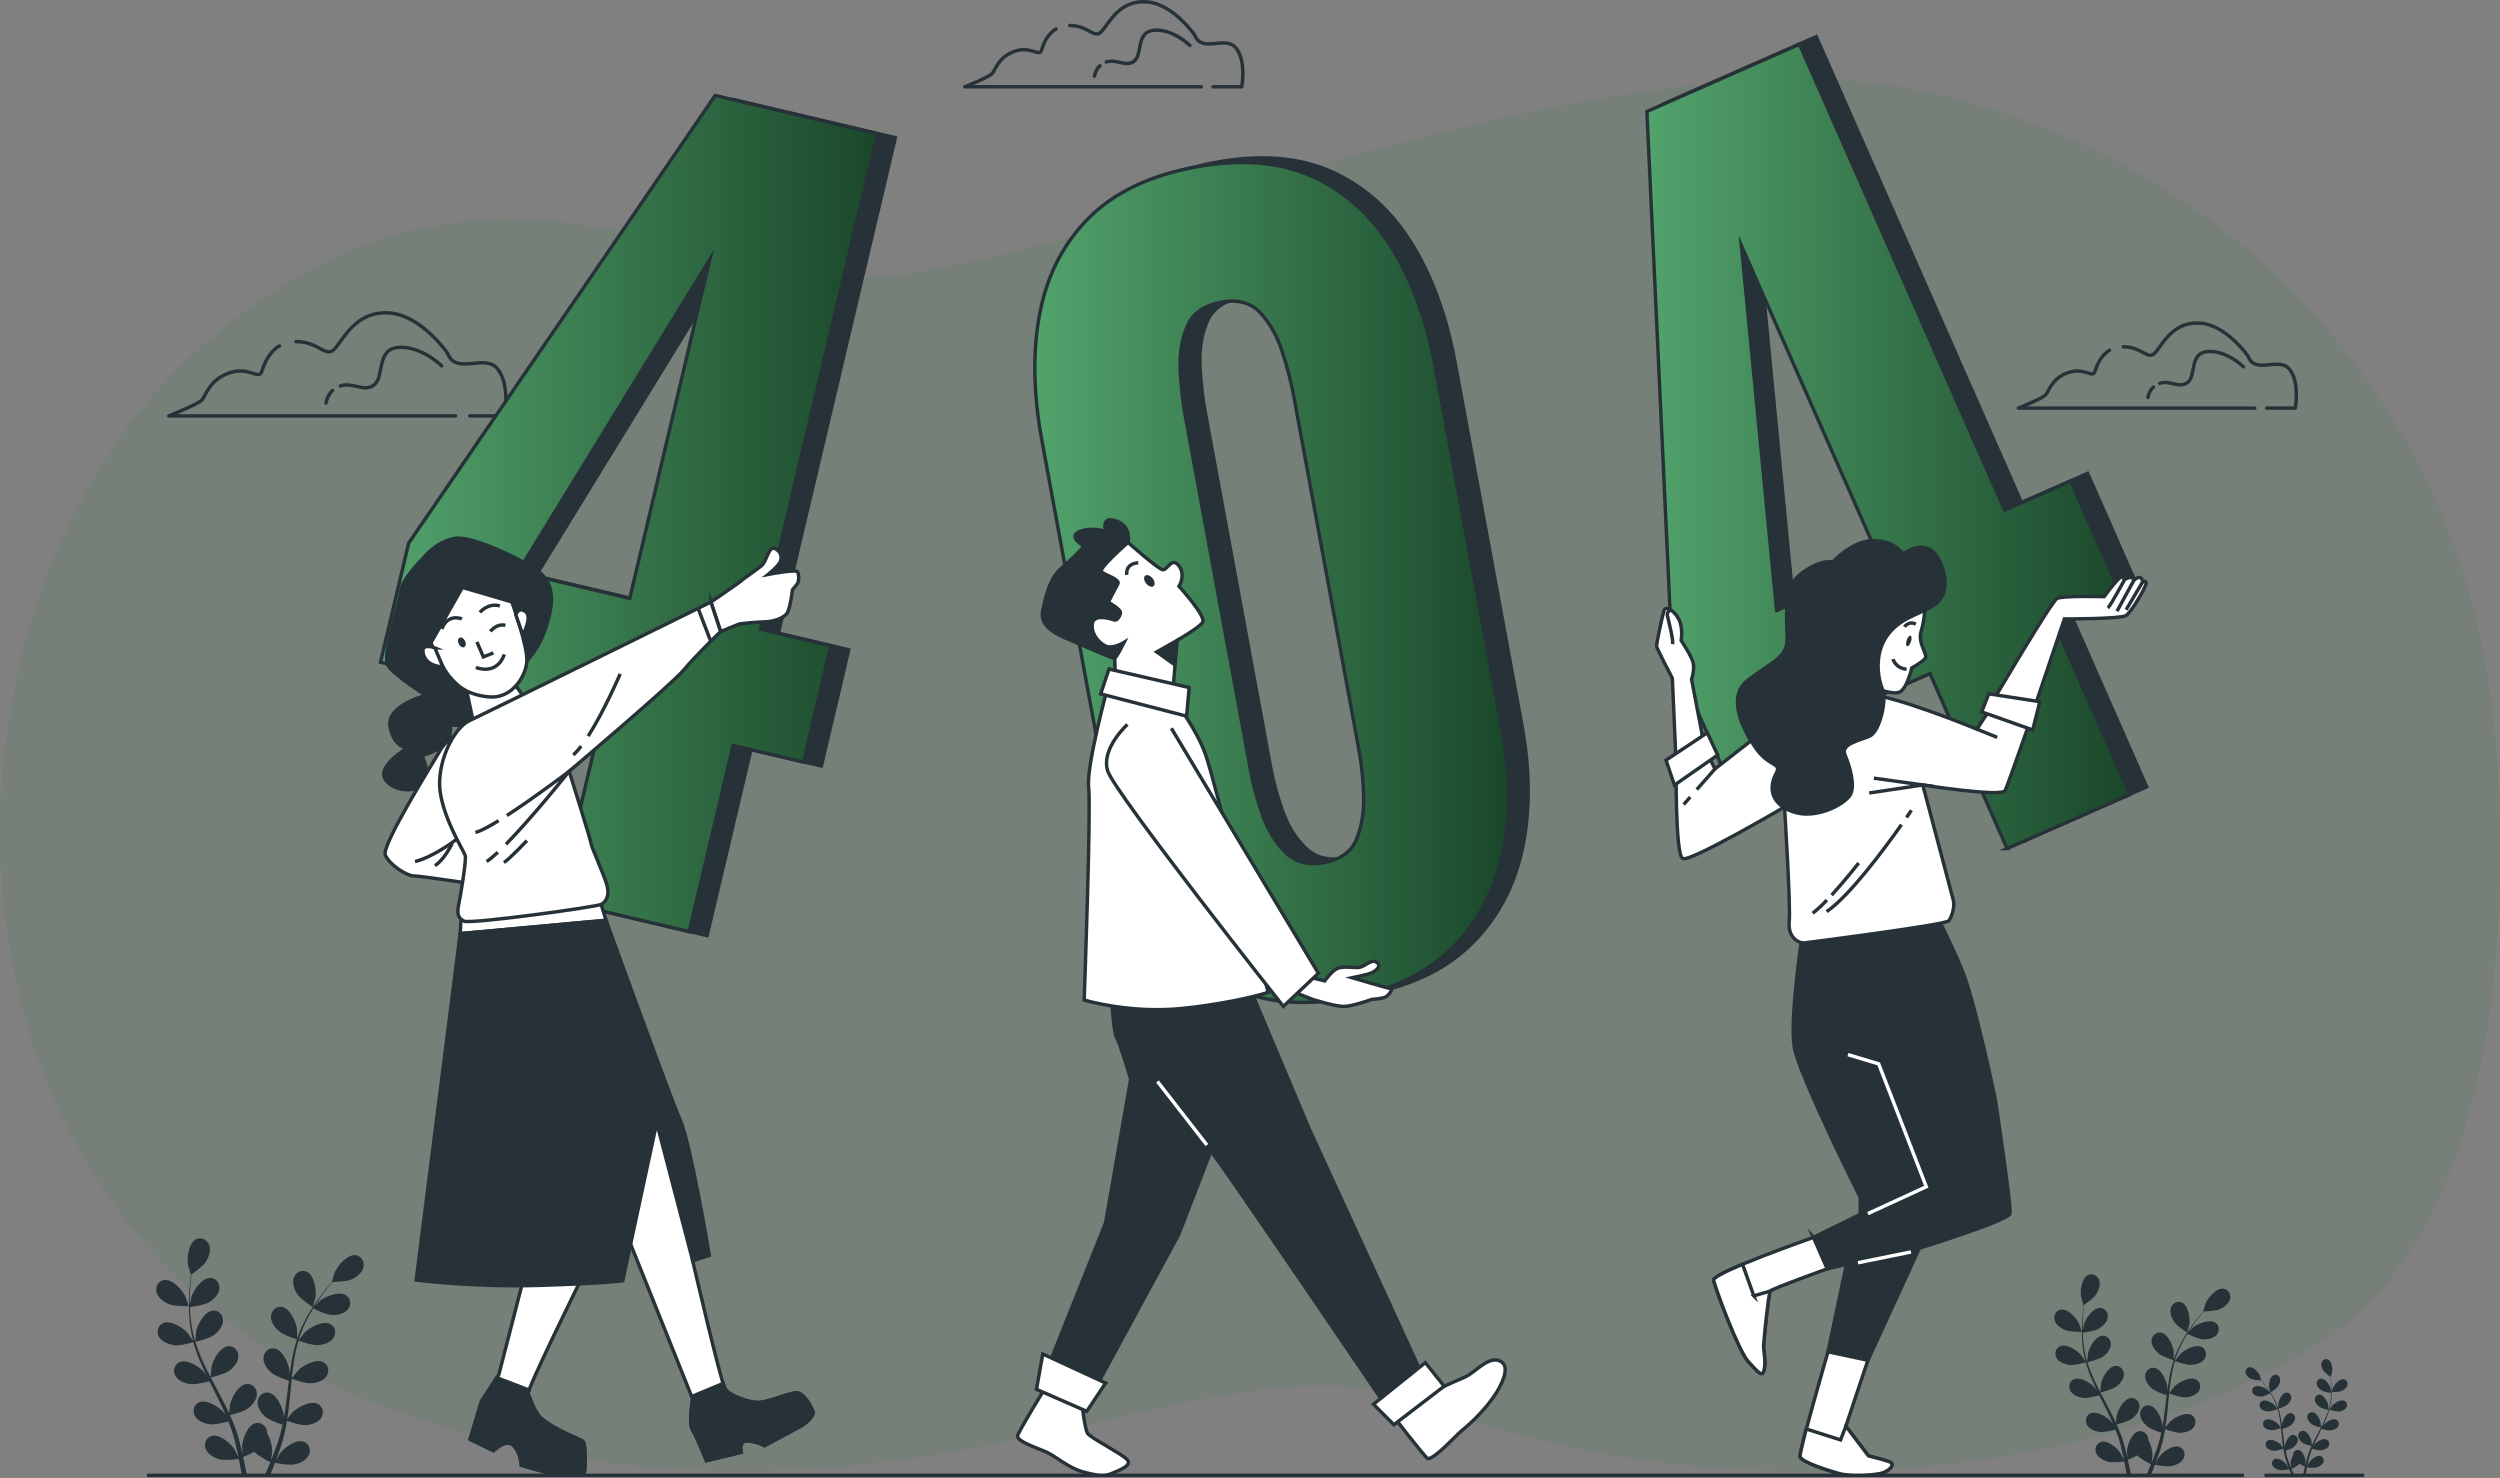<svg width="680" height="402" viewBox="0 0 680 402" fill="none" xmlns="http://www.w3.org/2000/svg">
<rect x="0" y="0" width="680" height="402" fill="#808080" stroke="none"/>
<path opacity="0.15" d="M678.46 197.915C671.876 123.703 624.433 60.583 552.437 33.41C533.511 26.262 513.025 21.481 492.041 21.425C406.314 21.181 298.09 68.229 244.185 74.738C190.289 81.248 134.975 26.084 55.953 93.157C-23.059 160.231 -28.676 334.514 106.336 383.319C241.348 432.114 329.33 357.216 388.899 382.079C448.468 406.942 560.195 411.056 632.351 364.327C675.135 336.618 684.171 262.331 678.46 197.924V197.915Z" fill="#408054"/>
<path d="M615.93 401.287H643.056" stroke="#263238" stroke-width="0.939" stroke-miterlimit="10"/>
<path d="M39.953 401.287H610.358" stroke="#263238" stroke-width="0.939" stroke-miterlimit="10"/>
<path d="M45.848 354.68C47.435 355.375 51.315 355.281 51.315 355.281C51.352 355.281 50.479 352.745 50.404 352.586C49.549 350.801 46.862 347.861 44.674 348.162C43.096 348.378 42.222 349.956 42.57 351.44C42.936 352.961 44.486 354.089 45.839 354.671L45.848 354.68Z" fill="#263238"/>
<path d="M47.191 365.923C48.835 366.168 52.301 365.163 52.574 365.078C53.118 367.013 53.842 368.957 54.678 370.892C55.157 371.991 55.664 373.09 56.199 374.18C55.88 373.719 55.598 373.306 55.551 373.25C54.255 371.756 50.883 369.634 48.854 370.498C47.389 371.118 46.957 372.874 47.699 374.217C48.45 375.589 50.254 376.265 51.709 376.472C53.194 376.688 56.162 375.889 56.941 375.673C57.148 376.086 57.355 376.509 57.561 376.922C58.566 378.923 59.571 380.905 60.501 382.887C60.83 383.582 61.13 384.286 61.431 384.981C61.149 384.568 60.914 384.23 60.867 384.174C59.581 382.68 56.199 380.557 54.17 381.422C52.705 382.041 52.273 383.798 53.015 385.141C53.767 386.512 55.57 387.189 57.026 387.395C58.435 387.602 61.187 386.888 62.117 386.635C62.398 387.358 62.69 388.081 62.934 388.795C63.093 389.283 63.272 389.753 63.404 390.251C63.544 390.749 63.676 391.237 63.817 391.725C64.042 392.674 64.286 393.642 64.484 394.571C64.624 395.22 64.747 395.83 64.878 396.45C64.559 395.755 63.911 394.402 63.836 394.29C62.783 392.618 59.778 390.007 57.627 390.551C56.087 390.946 55.391 392.618 55.917 394.045C56.453 395.511 58.125 396.45 59.543 396.882C61.093 397.352 64.531 396.92 64.963 396.863C65.169 397.887 65.357 398.892 65.526 399.841C65.611 400.339 65.695 400.808 65.77 401.287H67.142C67.038 400.743 66.935 400.188 66.822 399.597C66.616 398.554 66.381 397.446 66.118 396.3C66.381 396.196 67.846 395.605 69.142 394.881C70.27 396.102 73.172 397.54 73.548 397.718C73.153 398.685 72.759 399.625 72.374 400.508C72.261 400.771 72.148 401.024 72.035 401.278H73.472C73.51 401.193 73.548 401.109 73.576 401.015C73.98 400.029 74.393 398.977 74.806 397.878C75.22 397.962 78.62 398.657 80.207 398.3C81.644 397.972 83.382 397.164 84.03 395.736C84.659 394.346 84.096 392.627 82.584 392.12C80.489 391.415 77.286 393.792 76.121 395.379C76.055 395.473 75.417 396.572 75.022 397.277C75.191 396.826 75.351 396.394 75.52 395.933C75.858 395.022 76.159 394.102 76.497 393.116C76.638 392.637 76.788 392.148 76.939 391.65C77.098 391.162 77.201 390.636 77.333 390.119C77.615 388.926 77.85 387.696 78.056 386.456C78.855 386.747 81.71 387.743 83.185 387.63C84.659 387.527 86.5 386.991 87.355 385.676C88.191 384.399 87.89 382.614 86.472 381.882C84.509 380.867 80.987 382.737 79.587 384.127C79.503 384.211 78.61 385.329 78.131 385.949C78.244 385.207 78.366 384.455 78.46 383.695C78.733 381.506 78.939 379.28 79.155 377.054C79.221 376.378 79.296 375.701 79.362 375.016C79.644 375.119 83.006 376.378 84.659 376.256C86.134 376.152 87.975 375.617 88.83 374.302C89.666 373.024 89.365 371.24 87.947 370.507C85.984 369.493 82.461 371.362 81.062 372.752C80.959 372.855 79.672 374.462 79.371 374.884C79.531 373.391 79.7 371.907 79.925 370.451C80.235 368.441 80.658 366.478 81.203 364.618C81.334 364.665 84.838 365.989 86.538 365.877C88.013 365.773 89.853 365.228 90.708 363.923C91.544 362.645 91.244 360.861 89.825 360.128C87.862 359.114 84.34 360.983 82.941 362.373C82.828 362.486 81.456 364.205 81.231 364.533C81.269 364.421 81.287 364.308 81.316 364.195C81.926 362.213 82.762 360.363 83.626 358.672C84.133 357.686 84.669 356.775 85.204 355.901C85.833 356.211 88.717 357.611 90.248 357.677C91.723 357.733 93.611 357.404 94.606 356.193C95.574 355.009 95.48 353.206 94.146 352.323C92.305 351.102 88.595 352.567 87.055 353.797C86.97 353.863 86.19 354.643 85.636 355.206C85.89 354.812 86.134 354.408 86.388 354.032C87.308 352.642 88.247 351.421 89.083 350.35C89.562 349.749 90.004 349.204 90.427 348.707C91.206 348.697 94.334 348.594 95.696 347.955C97.03 347.326 98.561 346.161 98.88 344.63C99.199 343.137 98.279 341.577 96.692 341.408C94.494 341.174 91.882 344.179 91.084 345.983C91.018 346.142 90.21 348.697 90.248 348.697C90.248 348.697 90.286 348.697 90.295 348.697C89.882 349.167 89.44 349.683 88.971 350.247C88.106 351.299 87.148 352.501 86.19 353.882C85.232 355.253 84.227 356.775 83.307 358.475C82.386 360.175 81.503 362.007 80.846 364.017C80.846 364.036 80.837 364.064 80.827 364.083C80.837 363.434 80.808 361.622 80.79 361.481C80.536 359.527 78.892 355.892 76.722 355.488C75.154 355.197 73.829 356.427 73.707 357.949C73.576 359.508 74.703 361.058 75.811 362.044C77.051 363.153 80.489 364.223 80.771 364.308C80.16 366.224 79.681 368.244 79.315 370.31C79.108 371.493 78.93 372.686 78.77 373.889C78.77 373.325 78.751 372.827 78.742 372.761C78.488 370.808 76.844 367.173 74.675 366.769C73.106 366.478 71.782 367.708 71.66 369.23C71.528 370.789 72.655 372.339 73.764 373.325C74.881 374.321 77.793 375.297 78.573 375.542C78.516 376.002 78.451 376.462 78.394 376.922C78.131 379.139 77.878 381.356 77.558 383.516C77.446 384.277 77.314 385.028 77.173 385.77C77.173 385.273 77.154 384.85 77.145 384.794C76.891 382.84 75.248 379.205 73.078 378.801C71.509 378.51 70.185 379.74 70.063 381.262C69.931 382.821 71.068 384.371 72.167 385.357C73.228 386.306 75.915 387.226 76.835 387.527C76.675 388.288 76.516 389.049 76.319 389.781C76.178 390.279 76.074 390.767 75.905 391.256C75.746 391.744 75.595 392.233 75.436 392.712C75.107 393.623 74.769 394.571 74.421 395.454C74.186 396.074 73.952 396.657 73.717 397.239C73.839 396.478 74.036 394.994 74.046 394.863C74.074 393.548 73.613 391.425 72.683 389.922C72.683 389.725 72.683 389.537 72.646 389.34C72.402 387.827 70.983 386.71 69.443 387.123C67.311 387.696 65.949 391.444 65.855 393.416C65.855 393.529 65.921 394.797 65.987 395.605C65.883 395.144 65.78 394.684 65.667 394.215C65.442 393.266 65.188 392.336 64.925 391.322C64.775 390.843 64.634 390.354 64.484 389.856C64.343 389.368 64.136 388.861 63.967 388.363C63.544 387.208 63.056 386.062 62.549 384.906C63.375 384.709 66.306 383.967 67.48 383.065C68.654 382.164 69.894 380.698 69.875 379.139C69.866 377.608 68.635 376.293 67.048 376.462C64.85 376.697 62.943 380.201 62.549 382.135C62.52 382.258 62.398 383.676 62.333 384.455C62.023 383.77 61.713 383.084 61.365 382.398C60.379 380.417 59.327 378.453 58.284 376.481C57.965 375.88 57.655 375.269 57.336 374.668C57.627 374.602 61.13 373.785 62.445 372.78C63.62 371.879 64.859 370.413 64.841 368.854C64.831 367.323 63.601 366.008 62.013 366.177C59.815 366.412 57.909 369.915 57.514 371.85C57.486 371.991 57.298 374.039 57.279 374.555C56.584 373.222 55.908 371.888 55.297 370.545C54.443 368.694 53.719 366.835 53.137 364.975C53.278 364.947 56.932 364.111 58.275 363.077C59.449 362.176 60.689 360.71 60.67 359.151C60.661 357.62 59.43 356.305 57.843 356.474C55.645 356.709 53.738 360.213 53.344 362.148C53.316 362.298 53.118 364.496 53.109 364.9C53.071 364.787 53.024 364.674 52.996 364.571C52.404 362.58 52.085 360.579 51.879 358.691C51.756 357.592 51.7 356.54 51.663 355.507C52.358 355.422 55.532 355 56.857 354.201C58.115 353.441 59.515 352.116 59.675 350.566C59.834 349.045 58.754 347.598 57.157 347.598C54.95 347.598 52.667 350.867 52.057 352.745C52.019 352.849 51.803 353.92 51.653 354.709C51.653 354.248 51.634 353.769 51.634 353.318C51.634 351.646 51.747 350.115 51.85 348.763C51.916 347.993 51.991 347.298 52.066 346.65C52.705 346.208 55.26 344.405 56.049 343.118C56.819 341.859 57.448 340.046 56.876 338.591C56.312 337.172 54.687 336.383 53.278 337.106C51.315 338.121 50.798 342.075 51.118 344.02C51.146 344.189 51.888 346.772 51.925 346.743C51.925 346.743 51.954 346.725 51.963 346.715C51.879 347.335 51.794 348.011 51.709 348.744C51.578 350.097 51.437 351.628 51.4 353.309C51.352 354.981 51.352 356.813 51.531 358.729C51.7 360.654 51.982 362.674 52.536 364.712C52.536 364.731 52.555 364.759 52.555 364.778C52.207 364.233 51.184 362.739 51.09 362.627C49.803 361.133 46.421 359.01 44.392 359.875C42.927 360.494 42.495 362.251 43.237 363.594C43.989 364.965 45.792 365.642 47.248 365.848L47.191 365.923Z" fill="#263238"/>
<path d="M85.09 355.535C85.09 355.535 85.794 352.952 85.822 352.792C86.095 350.839 85.475 346.903 83.484 345.936C82.046 345.241 80.45 346.077 79.924 347.514C79.388 348.979 80.065 350.782 80.872 352.013C81.812 353.469 85.099 355.535 85.099 355.535H85.09Z" fill="#263238"/>
<path d="M561.606 361.734C562.95 362.326 566.246 362.251 566.246 362.251C566.284 362.251 565.542 360.1 565.476 359.969C564.753 358.456 562.471 355.958 560.611 356.211C559.268 356.39 558.526 357.733 558.826 358.992C559.136 360.278 560.46 361.237 561.606 361.734Z" fill="#263238"/>
<path d="M562.742 371.268C564.141 371.475 567.081 370.62 567.307 370.554C567.767 372.198 568.377 373.851 569.091 375.485C569.495 376.425 569.927 377.354 570.378 378.275C570.106 377.88 569.871 377.533 569.824 377.486C568.725 376.218 565.869 374.415 564.141 375.147C562.901 375.673 562.535 377.167 563.155 378.303C563.794 379.468 565.325 380.041 566.555 380.219C567.814 380.407 570.331 379.721 570.998 379.534C571.176 379.891 571.345 380.247 571.524 380.595C572.379 382.286 573.233 383.976 574.022 385.658C574.304 386.249 574.558 386.841 574.811 387.433C574.577 387.085 574.37 386.794 574.332 386.747C573.233 385.479 570.378 383.676 568.65 384.408C567.41 384.934 567.044 386.428 567.663 387.564C568.302 388.729 569.833 389.302 571.064 389.481C572.266 389.659 574.595 389.048 575.384 388.832C575.629 389.443 575.873 390.063 576.079 390.673C576.211 391.087 576.371 391.481 576.474 391.913C576.596 392.336 576.709 392.749 576.821 393.163C577.009 393.961 577.216 394.787 577.385 395.576C577.507 396.121 577.61 396.647 577.723 397.173C577.451 396.581 576.897 395.436 576.84 395.342C575.948 393.923 573.393 391.707 571.571 392.167C570.265 392.505 569.674 393.914 570.124 395.135C570.575 396.375 572.003 397.173 573.196 397.54C574.511 397.943 577.432 397.577 577.798 397.53C577.977 398.404 578.136 399.249 578.277 400.057C578.352 400.479 578.418 400.883 578.484 401.287H579.639C579.555 400.827 579.461 400.348 579.367 399.86C579.198 398.977 578.991 398.028 578.775 397.061C578.991 396.976 580.24 396.469 581.339 395.858C582.297 396.901 584.758 398.112 585.078 398.272C584.74 399.099 584.411 399.897 584.082 400.639C583.988 400.865 583.885 401.071 583.791 401.287H585.012C585.04 401.212 585.068 401.146 585.106 401.071C585.453 400.235 585.801 399.334 586.148 398.413C586.505 398.488 589.389 399.071 590.732 398.77C591.953 398.498 593.428 397.803 593.973 396.6C594.508 395.417 594.029 393.961 592.752 393.529C590.976 392.928 588.262 394.947 587.266 396.3C587.21 396.375 586.665 397.314 586.336 397.906C586.477 397.53 586.618 397.164 586.759 396.769C587.041 395.999 587.304 395.22 587.586 394.374C587.708 393.961 587.83 393.548 587.961 393.134C588.093 392.721 588.177 392.27 588.299 391.838C588.544 390.824 588.741 389.781 588.91 388.729C589.586 388.973 592.01 389.819 593.259 389.725C594.508 389.64 596.077 389.18 596.791 388.072C597.495 386.982 597.241 385.47 596.049 384.85C594.377 383.986 591.39 385.573 590.206 386.757C590.131 386.832 589.38 387.771 588.966 388.297C589.07 387.668 589.164 387.029 589.248 386.39C589.483 384.531 589.652 382.643 589.84 380.755C589.896 380.182 589.962 379.599 590.018 379.026C590.263 379.12 593.118 380.182 594.517 380.078C595.767 379.994 597.335 379.534 598.049 378.425C598.754 377.336 598.5 375.823 597.307 375.204C595.635 374.339 592.648 375.927 591.465 377.11C591.371 377.195 590.291 378.557 590.028 378.914C590.159 377.646 590.309 376.387 590.497 375.147C590.76 373.438 591.117 371.775 591.578 370.197C591.69 370.244 594.668 371.362 596.105 371.259C597.354 371.174 598.923 370.714 599.637 369.605C600.341 368.516 600.087 367.004 598.894 366.384C597.223 365.52 594.236 367.107 593.052 368.29C592.958 368.384 591.794 369.85 591.596 370.131C591.625 370.038 591.643 369.934 591.671 369.84C592.188 368.159 592.893 366.59 593.635 365.153C594.057 364.317 594.517 363.547 594.978 362.805C595.513 363.068 597.955 364.261 599.261 364.308C600.51 364.355 602.116 364.073 602.962 363.049C603.788 362.044 603.704 360.513 602.577 359.771C601.017 358.738 597.871 359.978 596.556 361.02C596.481 361.077 595.823 361.734 595.353 362.223C595.569 361.894 595.776 361.546 595.992 361.227C596.781 360.044 597.57 359.01 598.275 358.099C598.678 357.583 599.064 357.132 599.42 356.7C600.078 356.69 602.736 356.606 603.891 356.061C605.028 355.526 606.315 354.539 606.597 353.243C606.869 351.975 606.08 350.651 604.737 350.51C602.868 350.313 600.651 352.868 599.975 354.399C599.918 354.53 599.233 356.709 599.27 356.709C599.27 356.709 599.298 356.709 599.308 356.709C598.951 357.113 598.585 357.545 598.181 358.024C597.448 358.916 596.631 359.94 595.823 361.105C595.006 362.27 594.151 363.566 593.381 365.003C592.601 366.449 591.85 367.999 591.296 369.709C591.296 369.728 591.286 369.746 591.277 369.765C591.286 369.211 591.258 367.68 591.249 367.558C591.033 365.895 589.643 362.814 587.792 362.476C586.468 362.232 585.341 363.275 585.228 364.562C585.125 365.886 586.073 367.201 587.013 368.037C588.065 368.976 590.986 369.887 591.221 369.962C590.704 371.587 590.3 373.306 589.99 375.063C589.812 376.068 589.661 377.082 589.53 378.106C589.53 377.627 589.511 377.204 589.502 377.148C589.286 375.485 587.896 372.404 586.045 372.066C584.721 371.822 583.594 372.865 583.481 374.152C583.368 375.476 584.326 376.791 585.266 377.627C586.214 378.472 588.685 379.299 589.342 379.505C589.295 379.9 589.239 380.285 589.192 380.68C588.966 382.558 588.75 384.446 588.478 386.278C588.384 386.926 588.271 387.555 588.149 388.194C588.149 387.771 588.13 387.414 588.13 387.358C587.914 385.695 586.524 382.614 584.674 382.276C583.34 382.032 582.222 383.075 582.11 384.361C581.997 385.676 582.955 387.001 583.894 387.837C584.796 388.645 587.078 389.424 587.858 389.678C587.717 390.326 587.586 390.974 587.426 391.594C587.304 392.017 587.219 392.43 587.078 392.843C586.947 393.256 586.815 393.67 586.684 394.074C586.402 394.844 586.12 395.652 585.82 396.394C585.623 396.92 585.416 397.408 585.219 397.906C585.322 397.258 585.491 395.999 585.491 395.896C585.519 394.787 585.125 392.975 584.336 391.707C584.336 391.547 584.336 391.378 584.308 391.218C584.101 389.941 582.899 388.983 581.593 389.33C579.78 389.809 578.634 392.993 578.54 394.665C578.54 394.769 578.597 395.839 578.653 396.516C578.559 396.121 578.475 395.736 578.381 395.332C578.193 394.534 577.977 393.735 577.751 392.881C577.629 392.467 577.507 392.054 577.376 391.641C577.263 391.228 577.084 390.796 576.934 390.373C576.577 389.396 576.164 388.419 575.732 387.442C576.436 387.273 578.916 386.644 579.912 385.874C580.907 385.113 581.959 383.864 581.95 382.539C581.95 381.243 580.898 380.116 579.555 380.266C577.686 380.473 576.07 383.441 575.732 385.085C575.713 385.188 575.6 386.39 575.553 387.057C575.29 386.475 575.027 385.893 574.736 385.31C573.9 383.629 573.008 381.957 572.125 380.285C571.853 379.768 571.59 379.261 571.317 378.745C571.571 378.688 574.539 378.003 575.657 377.138C576.652 376.378 577.704 375.128 577.695 373.804C577.695 372.508 576.643 371.381 575.3 371.531C573.431 371.738 571.815 374.706 571.477 376.349C571.449 376.472 571.299 378.209 571.28 378.651C570.688 377.524 570.115 376.387 569.598 375.251C568.875 373.682 568.255 372.095 567.767 370.526C567.88 370.498 570.989 369.793 572.125 368.92C573.121 368.159 574.173 366.91 574.163 365.585C574.163 364.289 573.111 363.162 571.768 363.312C569.899 363.519 568.283 366.487 567.945 368.131C567.917 368.262 567.748 370.122 567.748 370.46C567.72 370.366 567.682 370.272 567.654 370.178C567.156 368.488 566.884 366.788 566.705 365.181C566.602 364.252 566.555 363.35 566.527 362.476C567.119 362.401 569.814 362.044 570.932 361.368C572.003 360.72 573.186 359.593 573.318 358.278C573.449 356.991 572.538 355.761 571.186 355.751C569.307 355.751 567.372 358.522 566.856 360.119C566.828 360.203 566.64 361.114 566.508 361.781C566.508 361.387 566.489 360.983 566.489 360.607C566.489 359.189 566.583 357.893 566.668 356.737C566.724 356.08 566.79 355.498 566.856 354.943C567.401 354.568 569.57 353.037 570.237 351.947C570.885 350.876 571.421 349.336 570.932 348.105C570.453 346.903 569.072 346.227 567.88 346.847C566.217 347.711 565.776 351.064 566.048 352.717C566.076 352.858 566.705 355.047 566.734 355.028L566.762 355.009C566.687 355.535 566.611 356.108 566.546 356.728C566.433 357.874 566.311 359.179 566.283 360.607C566.245 362.025 566.245 363.575 566.395 365.21C566.536 366.844 566.781 368.553 567.25 370.282C567.25 370.301 567.26 370.319 567.269 370.338C566.978 369.878 566.104 368.61 566.029 368.516C564.93 367.248 562.075 365.444 560.347 366.177C559.107 366.703 558.74 368.197 559.36 369.333C559.999 370.498 561.53 371.071 562.76 371.249L562.742 371.268Z" fill="#263238"/>
<path d="M594.904 362.458C594.904 362.458 595.505 360.269 595.524 360.128C595.759 358.466 595.223 355.131 593.533 354.314C592.312 353.722 590.959 354.436 590.508 355.648C590.057 356.888 590.63 358.419 591.307 359.471C592.105 360.701 594.895 362.458 594.895 362.458H594.904Z" fill="#263238"/>
<path d="M636.89 378.35C636.11 378.688 634.203 378.651 634.194 378.651C634.175 378.651 634.607 377.401 634.645 377.326C635.067 376.453 636.392 375.006 637.463 375.147C638.242 375.251 638.674 376.03 638.496 376.763C638.317 377.514 637.547 378.068 636.89 378.36V378.35Z" fill="#263238"/>
<path d="M636.232 383.883C635.424 384.005 633.714 383.507 633.583 383.469C633.31 384.427 632.963 385.376 632.55 386.334C632.315 386.879 632.061 387.414 631.798 387.95C631.958 387.724 632.099 387.518 632.118 387.489C632.756 386.757 634.409 385.705 635.414 386.137C636.138 386.447 636.344 387.311 635.987 387.968C635.621 388.645 634.729 388.973 634.015 389.077C633.282 389.18 631.826 388.795 631.441 388.682C631.338 388.889 631.244 389.096 631.141 389.302C630.643 390.288 630.154 391.265 629.694 392.242C629.535 392.59 629.384 392.928 629.234 393.275C629.375 393.069 629.488 392.9 629.516 392.881C630.154 392.148 631.808 391.096 632.813 391.528C633.536 391.838 633.743 392.702 633.386 393.36C633.019 394.036 632.127 394.365 631.413 394.468C630.718 394.572 629.365 394.224 628.905 394.092C628.764 394.449 628.623 394.806 628.501 395.154C628.426 395.398 628.332 395.624 628.267 395.868C628.201 396.112 628.135 396.356 628.069 396.591C627.957 397.051 627.844 397.53 627.741 397.99C627.675 398.31 627.609 398.61 627.543 398.92C627.703 398.573 628.022 397.906 628.051 397.859C628.567 397.032 630.051 395.755 631.103 396.018C631.864 396.215 632.202 397.032 631.948 397.737C631.685 398.46 630.859 398.92 630.164 399.136C629.403 399.371 627.712 399.155 627.496 399.136C627.393 399.644 627.299 400.132 627.224 400.602C627.177 400.846 627.139 401.081 627.102 401.316H626.426C626.472 401.043 626.529 400.771 626.585 400.489C626.689 399.972 626.801 399.428 626.933 398.864C626.801 398.817 626.087 398.526 625.449 398.169C624.895 398.77 623.467 399.475 623.279 399.568C623.476 400.047 623.664 400.508 623.852 400.94C623.908 401.071 623.965 401.193 624.021 401.316H623.317C623.317 401.316 623.279 401.231 623.26 401.184C623.063 400.696 622.856 400.179 622.65 399.644C622.443 399.691 620.771 400.029 619.991 399.85C619.287 399.691 618.423 399.287 618.113 398.592C617.803 397.906 618.085 397.061 618.827 396.816C619.86 396.469 621.429 397.643 622.011 398.423C622.048 398.47 622.358 399.014 622.546 399.352C622.462 399.136 622.387 398.92 622.302 398.695C622.133 398.244 621.983 397.793 621.823 397.305C621.748 397.07 621.682 396.826 621.607 396.582C621.532 396.347 621.476 396.084 621.41 395.83C621.269 395.238 621.156 394.637 621.053 394.027C620.658 394.168 619.259 394.656 618.526 394.609C617.803 394.562 616.892 394.29 616.479 393.651C616.065 393.022 616.216 392.148 616.911 391.782C617.878 391.284 619.616 392.205 620.301 392.89C620.348 392.937 620.78 393.482 621.015 393.783C620.959 393.416 620.903 393.05 620.856 392.674C620.724 391.594 620.621 390.495 620.517 389.405C620.489 389.067 620.452 388.739 620.414 388.4C620.273 388.457 618.62 389.067 617.803 389.011C617.08 388.964 616.169 388.692 615.755 388.053C615.342 387.424 615.492 386.55 616.187 386.184C617.155 385.686 618.893 386.606 619.578 387.292C619.635 387.339 620.264 388.128 620.414 388.344C620.339 387.611 620.254 386.879 620.142 386.156C619.991 385.169 619.785 384.202 619.512 383.281C619.447 383.31 617.718 383.958 616.892 383.901C616.169 383.854 615.258 383.582 614.844 382.943C614.431 382.314 614.581 381.44 615.276 381.074C616.244 380.576 617.972 381.497 618.667 382.182C618.723 382.239 619.4 383.084 619.512 383.244C619.494 383.187 619.484 383.131 619.465 383.075C619.165 382.098 618.752 381.187 618.329 380.36C618.085 379.872 617.822 379.43 617.549 378.998C617.239 379.149 615.821 379.844 615.06 379.872C614.337 379.9 613.407 379.74 612.919 379.139C612.44 378.557 612.487 377.674 613.144 377.232C614.055 376.631 615.877 377.355 616.638 377.956C616.676 377.984 617.061 378.369 617.333 378.651C617.211 378.454 617.089 378.256 616.967 378.078C616.516 377.392 616.056 376.791 615.643 376.265C615.408 375.964 615.192 375.701 614.976 375.457C614.591 375.457 613.05 375.401 612.383 375.091C611.726 374.781 610.974 374.208 610.815 373.457C610.655 372.724 611.115 371.954 611.895 371.869C612.975 371.756 614.262 373.231 614.656 374.123C614.694 374.199 615.088 375.457 615.07 375.457H615.051C615.258 375.692 615.474 375.946 615.708 376.218C616.131 376.735 616.601 377.326 617.08 378.003C617.549 378.679 618.047 379.43 618.498 380.266C618.949 381.102 619.381 382.004 619.71 382.99C619.71 383 619.71 383.009 619.719 383.028C619.719 382.708 619.719 381.816 619.738 381.75C619.86 380.783 620.668 378.998 621.739 378.801C622.509 378.66 623.166 379.261 623.223 380.013C623.288 380.783 622.734 381.544 622.189 382.032C621.579 382.577 619.888 383.103 619.747 383.15C620.048 384.089 620.283 385.085 620.461 386.109C620.564 386.691 620.649 387.283 620.734 387.874C620.734 387.602 620.743 387.348 620.752 387.32C620.874 386.353 621.682 384.568 622.753 384.371C623.523 384.23 624.181 384.831 624.237 385.583C624.303 386.353 623.749 387.114 623.204 387.602C622.659 388.091 621.222 388.57 620.837 388.692C620.865 388.917 620.893 389.142 620.921 389.377C621.053 390.467 621.175 391.556 621.335 392.627C621.391 393.003 621.457 393.369 621.523 393.736C621.523 393.491 621.523 393.285 621.532 393.257C621.654 392.289 622.462 390.504 623.533 390.307C624.303 390.166 624.96 390.767 625.017 391.519C625.082 392.28 624.528 393.05 623.983 393.538C623.457 394.008 622.142 394.459 621.682 394.609C621.757 394.985 621.842 395.36 621.936 395.717C622.002 395.962 622.058 396.206 622.142 396.441C622.218 396.685 622.293 396.92 622.377 397.155C622.537 397.605 622.706 398.066 622.875 398.507C622.988 398.808 623.11 399.099 623.223 399.39C623.166 399.014 623.063 398.282 623.063 398.225C623.044 397.577 623.279 396.535 623.73 395.793C623.73 395.699 623.73 395.605 623.749 395.511C623.871 394.769 624.566 394.215 625.327 394.421C626.379 394.703 627.045 396.544 627.092 397.521C627.092 397.577 627.055 398.207 627.027 398.601C627.083 398.376 627.13 398.15 627.186 397.915C627.299 397.446 627.421 396.985 627.553 396.497C627.628 396.262 627.694 396.018 627.769 395.774C627.834 395.53 627.938 395.285 628.022 395.041C628.229 394.468 628.473 393.905 628.717 393.341C628.313 393.247 626.867 392.881 626.294 392.43C625.721 391.988 625.111 391.265 625.111 390.495C625.111 389.744 625.721 389.096 626.501 389.18C627.581 389.302 628.52 391.021 628.717 391.97C628.727 392.026 628.792 392.731 628.821 393.116C628.971 392.777 629.131 392.439 629.3 392.101C629.779 391.124 630.305 390.157 630.821 389.189C630.981 388.889 631.131 388.598 631.291 388.297C631.15 388.26 629.422 387.865 628.774 387.367C628.201 386.926 627.59 386.203 627.59 385.432C627.59 384.681 628.201 384.033 628.98 384.117C630.061 384.23 631 385.958 631.197 386.907C631.216 386.982 631.3 387.987 631.31 388.241C631.648 387.583 631.986 386.926 632.287 386.268C632.709 385.357 633.066 384.437 633.348 383.526C633.282 383.507 631.479 383.103 630.821 382.596C630.248 382.154 629.638 381.431 629.638 380.661C629.638 379.909 630.248 379.261 631.028 379.346C632.108 379.468 633.047 381.187 633.245 382.135C633.263 382.211 633.357 383.291 633.357 383.488C633.376 383.432 633.395 383.375 633.414 383.328C633.705 382.352 633.865 381.365 633.968 380.435C634.024 379.891 634.052 379.374 634.071 378.867C633.733 378.829 632.165 378.613 631.516 378.228C630.897 377.852 630.211 377.204 630.126 376.434C630.051 375.683 630.577 374.969 631.366 374.969C632.456 374.969 633.573 376.575 633.874 377.505C633.893 377.552 633.996 378.087 634.071 378.472C634.071 378.247 634.081 378.012 634.081 377.787C634.081 376.96 634.024 376.209 633.977 375.542C633.949 375.166 633.912 374.819 633.874 374.499C633.555 374.283 632.305 373.391 631.911 372.761C631.535 372.142 631.225 371.249 631.507 370.535C631.779 369.84 632.587 369.446 633.282 369.803C634.25 370.301 634.503 372.245 634.344 373.203C634.334 373.287 633.968 374.556 633.949 374.546L633.93 374.537C633.977 374.847 634.015 375.175 634.052 375.532C634.118 376.199 634.184 376.951 634.203 377.777C634.222 378.604 634.222 379.496 634.137 380.445C634.052 381.393 633.912 382.389 633.639 383.385C633.639 383.394 633.639 383.404 633.63 383.422C633.799 383.15 634.306 382.417 634.353 382.361C634.992 381.628 636.645 380.576 637.65 381.008C638.373 381.318 638.58 382.182 638.223 382.84C637.857 383.516 636.964 383.845 636.25 383.948L636.232 383.883Z" fill="#263238"/>
<path d="M617.57 378.763C617.57 378.763 617.222 377.495 617.213 377.411C617.081 376.453 617.382 374.509 618.368 374.039C619.073 373.701 619.862 374.105 620.125 374.819C620.388 375.542 620.059 376.425 619.664 377.035C619.204 377.749 617.588 378.764 617.579 378.773L617.57 378.763Z" fill="#263238"/>
<path d="M76.018 94.069C72.909 95.881 71.734 99.404 71.171 101.094C70.391 103.424 67.677 99.535 62.229 101.479C56.791 103.424 56.011 107.698 54.846 108.862C53.681 110.027 45.904 113.136 45.904 113.136H123.911" stroke="#263238" stroke-width="0.939" stroke-linecap="round" stroke-linejoin="round"/>
<path d="M127.808 113.136H137.257C137.257 113.136 138.816 104.589 135.313 100.305C131.819 96.032 124.041 102.25 121.712 96.032C121.712 96.032 114.714 85.925 106.167 85.145C97.62 84.366 94.116 90.978 91.392 94.472C88.668 97.967 87.118 92.913 80.506 92.913" stroke="#263238" stroke-width="0.939" stroke-linecap="round" stroke-linejoin="round"/>
<path d="M90.473 106.195C88.886 107.669 88.67 109.642 88.67 109.642" stroke="#263238" stroke-width="0.939" stroke-linecap="round" stroke-linejoin="round"/>
<path d="M120.154 99.535C120.154 99.535 114.716 94.097 108.488 94.482C102.27 94.867 104.6 102.259 101.876 104.588C99.152 106.918 96.043 103.809 92.549 104.974" stroke="#263238" stroke-width="0.939" stroke-linecap="round" stroke-linejoin="round"/>
<path d="M287.262 7.871C284.698 9.374 283.731 12.267 283.27 13.666C282.632 15.592 280.387 12.38 275.897 13.986C271.407 15.592 270.769 19.114 269.801 20.082C268.843 21.04 262.428 23.604 262.428 23.604H326.768" stroke="#263238" stroke-width="0.939" stroke-linecap="round" stroke-linejoin="round"/>
<path d="M329.971 23.604H337.767C337.767 23.604 339.054 16.55 336.161 13.028C333.268 9.505 326.862 14.634 324.936 9.505C324.936 9.505 319.169 1.174 312.115 0.526C305.061 -0.113 302.177 5.335 299.933 8.219C297.688 11.102 296.41 6.932 290.953 6.932" stroke="#263238" stroke-width="0.939" stroke-linecap="round" stroke-linejoin="round"/>
<path d="M299.183 17.874C297.878 19.096 297.699 20.711 297.699 20.711" stroke="#263238" stroke-width="0.939" stroke-linecap="round" stroke-linejoin="round"/>
<path d="M323.661 12.38C323.661 12.38 319.171 7.89 314.043 8.209C308.914 8.529 310.84 14.624 308.595 16.541C306.35 18.457 303.786 15.902 300.902 16.86" stroke="#263238" stroke-width="0.939" stroke-linecap="round" stroke-linejoin="round"/>
<path d="M573.807 95.271C571.243 96.774 570.275 99.667 569.815 101.066C569.177 102.992 566.932 99.779 562.442 101.386C557.952 102.992 557.313 106.514 556.346 107.481C555.379 108.449 548.973 111.004 548.973 111.004H613.313" stroke="#263238" stroke-width="0.939" stroke-linecap="round" stroke-linejoin="round"/>
<path d="M616.527 110.994H624.323C624.323 110.994 625.61 103.94 622.717 100.418C619.834 96.896 613.418 102.024 611.493 96.896C611.493 96.896 605.726 88.564 598.672 87.916C591.618 87.278 588.734 92.725 586.489 95.609C584.244 98.493 582.967 94.322 577.51 94.322" stroke="#263238" stroke-width="0.939" stroke-linecap="round" stroke-linejoin="round"/>
<path d="M585.728 105.274C584.423 106.495 584.244 108.111 584.244 108.111" stroke="#263238" stroke-width="0.939" stroke-linecap="round" stroke-linejoin="round"/>
<path d="M610.214 99.779C610.214 99.779 605.724 95.29 600.596 95.609C595.467 95.928 597.393 102.024 595.148 103.94C592.903 105.866 590.339 103.302 587.455 104.26" stroke="#263238" stroke-width="0.939" stroke-linecap="round" stroke-linejoin="round"/>
<path d="M550.473 228.752L529.498 181.14L472.775 206.134L459.344 175.654L452.506 28.253L494.013 9.966L549.834 136.684L567.821 128.756L580.915 158.484L562.927 166.412L583.902 214.024L550.463 228.752H550.473ZM487.804 164.007L516.396 151.411L478.214 64.754L487.795 164.007H487.804Z" fill="#263238" stroke="#263238" stroke-width="0.939" stroke-miterlimit="10"/>
<path d="M545.918 230.818L524.944 183.206L468.221 208.2L454.789 177.721L447.951 30.32L489.458 12.032L545.279 138.75L563.266 130.822L576.36 160.551L558.373 168.478L579.347 216.09L545.909 230.818H545.918ZM483.249 166.074L511.841 153.478L473.659 66.82L483.24 166.074H483.249Z" fill="url(#paint0_linear_289_1229)" stroke="#263238" stroke-width="0.939" stroke-miterlimit="10"/>
<path d="M372.313 270.221C360.253 272.447 349.761 271.573 340.828 267.619C331.905 263.664 324.579 257.315 318.868 248.57C313.157 239.826 309.156 229.221 306.864 216.776L288.764 118.499C286.406 105.687 286.228 94.097 288.257 83.746C290.276 73.395 294.757 64.772 301.688 57.897C308.62 51.022 318.286 46.447 330.675 44.165C342.895 41.91 353.433 42.775 362.281 46.738C371.12 50.712 378.334 57.174 383.913 66.125C389.492 75.086 393.465 85.972 395.823 98.784L413.923 197.06C416.215 209.515 416.252 220.843 414.036 231.053C411.819 241.263 407.245 249.801 400.303 256.676C393.371 263.552 384.035 268.07 372.313 270.23V270.221ZM365.531 233.401C369.993 232.584 372.933 230.452 374.351 227.014C375.769 223.585 376.417 219.687 376.295 215.32C376.173 210.962 375.779 206.97 375.121 203.363L357.322 106.711C356.589 102.747 355.537 98.643 354.157 94.416C352.776 90.189 350.813 86.686 348.249 83.887C345.684 81.097 342.087 80.12 337.466 80.975C332.835 81.83 329.782 84.028 328.298 87.559C326.814 91.1 326.185 95.083 326.401 99.526C326.617 103.969 327.096 108.167 327.829 112.14L345.628 208.792C346.295 212.408 347.347 216.269 348.784 220.383C350.221 224.506 352.306 227.897 355.021 230.574C357.735 233.251 361.239 234.19 365.531 233.392V233.401Z" fill="#263238" stroke="#263238" stroke-width="0.939" stroke-miterlimit="10"/>
<path d="M366.93 271.46C354.87 273.687 344.378 272.813 335.445 268.859C326.522 264.904 319.196 258.555 313.485 249.81C307.774 241.065 303.773 230.461 301.481 218.016L283.381 119.739C281.024 106.927 280.845 95.337 282.874 84.986C284.893 74.635 289.374 66.012 296.306 59.137C303.238 52.261 312.903 47.687 325.292 45.405C337.512 43.15 348.051 44.014 356.899 47.978C365.737 51.951 372.951 58.414 378.53 67.365C384.109 76.326 388.083 87.212 390.44 100.024L408.54 198.3C410.832 210.755 410.869 222.083 408.653 232.293C406.436 242.503 401.862 251.041 394.921 257.916C387.989 264.792 378.652 269.309 366.93 271.47V271.46ZM360.148 234.641C364.61 233.824 367.55 231.691 368.968 228.254C370.387 224.825 371.035 220.927 370.913 216.56C370.79 212.201 370.396 208.21 369.738 204.603L351.939 107.951C351.207 103.987 350.155 99.883 348.774 95.656C347.393 91.429 345.43 87.926 342.866 85.127C340.301 82.337 336.704 81.36 332.083 82.215C327.452 83.07 324.4 85.268 322.915 88.799C321.431 92.34 320.802 96.323 321.018 100.766C321.234 105.208 321.713 109.407 322.446 113.38L340.245 210.032C340.912 213.648 341.964 217.508 343.401 221.622C344.838 225.746 346.923 229.137 349.638 231.814C352.352 234.49 355.856 235.43 360.148 234.631V234.641Z" fill="url(#paint1_linear_289_1229)" stroke="#263238" stroke-width="0.939" stroke-miterlimit="10"/>
<path d="M156.747 246.081L168.695 195.445L108.365 181.205L116.02 148.791L199.381 27.042L243.527 37.458L211.723 172.226L230.857 176.744L223.399 208.36L204.266 203.842L192.318 254.478L156.757 246.081H156.747ZM145.749 156.653L176.162 163.829L197.916 71.667L145.749 156.653Z" fill="#263238" stroke="#263238" stroke-width="0.939" stroke-miterlimit="10"/>
<path d="M151.882 245.01L163.83 194.374L103.5 180.135L111.155 147.72L194.525 25.971L238.672 36.388L206.868 171.155L226.001 175.673L218.543 207.289L199.41 202.771L187.462 253.408L151.901 245.01H151.882ZM140.883 155.582L171.297 162.758L193.051 70.596L140.883 155.582Z" fill="url(#paint2_linear_289_1229)" stroke="#263238" stroke-width="0.939" stroke-miterlimit="10"/>
<path d="M490.115 254.92C490.115 254.92 486.771 277.265 488.029 284.779C489.279 292.294 505.988 325.713 505.988 325.713V330.306L493.252 336.571L497.009 345.137L502.231 343.888L497.215 367.699L508.074 370L522.069 339.511C522.069 339.511 546.293 331.997 546.715 330.109C547.129 328.23 542.752 299.197 542.752 299.197C542.752 299.197 537.323 272.888 533.772 264.115C530.222 255.343 525.835 247.406 525.835 247.406L490.124 254.92H490.115Z" fill="#263238" stroke="#263238" stroke-width="0.939" stroke-miterlimit="10"/>
<path d="M502.643 286.865L511.002 289.373L523.945 322.792L508.072 330.1" stroke="white" stroke-width="0.939" stroke-miterlimit="10"/>
<path d="M519.768 340.535L505.359 343.466" stroke="white" stroke-width="0.939" stroke-miterlimit="10"/>
<path d="M478.128 200.047L466.462 209.149L463.701 203.504L455.914 207.881C455.914 207.881 455.623 232.537 457.708 233.532C459.793 234.528 485.389 219.49 485.389 219.49C485.389 219.49 487.098 246.626 486.666 250.684C486.244 254.741 489.014 256.667 490.94 256.451C492.865 256.235 529.187 251.538 530.042 250.468C530.897 249.397 531.752 246.626 531.32 244.916C530.897 243.207 522.988 213.507 522.988 213.507C522.988 213.507 544.563 216.926 545.418 215.001C546.273 213.075 552.679 194.703 552.679 194.703L541.783 192.139L537.725 198.338C537.725 198.338 514.441 188.72 506.964 188.72C499.487 188.72 480.467 198.338 478.119 200.047H478.128Z" fill="white" stroke="#263238" stroke-width="0.939" stroke-miterlimit="10"/>
<path d="M537.734 198.338L543.239 200.564" stroke="#263238" stroke-width="0.939" stroke-miterlimit="10"/>
<path d="M509.686 211.666L522.996 213.507L508.428 215.686" stroke="#263238" stroke-width="0.939" stroke-miterlimit="10"/>
<path d="M459.729 216.804L457.963 218.814" stroke="#263238" stroke-width="0.939" stroke-miterlimit="10"/>
<path d="M466.462 209.149L461.521 214.766" stroke="#263238" stroke-width="0.939" stroke-miterlimit="10"/>
<path d="M517.201 224.309C512.561 230.874 502.99 243.818 496.838 247.95" stroke="#263238" stroke-width="0.939" stroke-miterlimit="10"/>
<path d="M519.906 220.392C519.906 220.392 519.418 221.115 518.572 222.346" stroke="#263238" stroke-width="0.939" stroke-miterlimit="10"/>
<path d="M496.932 244.813C495.541 246.26 494.189 247.537 493.043 248.401" stroke="#263238" stroke-width="0.939" stroke-miterlimit="10"/>
<path d="M505.556 234.744C505.556 234.744 501.949 239.394 498.201 243.479" stroke="#263238" stroke-width="0.939" stroke-miterlimit="10"/>
<path d="M455.912 207.881L454.879 184.493C454.879 184.493 450.69 176.471 450.596 175.833C450.502 175.194 452.174 167.398 452.624 166.036C453.075 164.674 455.433 166.055 456.654 168.469C457.866 170.883 457.274 174.208 457.274 174.208C457.274 174.208 460.035 178.341 460.524 180.21C461.012 182.079 460.11 184.803 460.11 184.803L463.699 203.494L455.912 207.871V207.881Z" fill="white" stroke="#263238" stroke-width="0.939" stroke-miterlimit="10"/>
<path d="M454.609 165.905C454.609 165.905 453.247 166.205 453.529 167.473C453.81 168.741 455.154 173.766 454.956 175.203" stroke="#263238" stroke-width="0.939" stroke-miterlimit="10"/>
<path d="M541.801 191.134C541.801 191.134 558.013 163.575 559.506 162.786C561 161.988 572.337 162.288 572.337 162.288C572.337 162.288 576.714 156.221 577.315 156.916L577.916 157.611C577.916 157.611 579.503 156.718 580.001 157.216L580.499 157.714C580.499 157.714 581.589 156.822 582.19 157.113C582.791 157.413 582.791 158.306 582.791 158.306C582.791 158.306 583.984 157.611 583.683 158.907C583.383 160.203 579.701 166.562 578.217 167.464C576.723 168.356 561.507 168.356 561.507 168.356L553.251 192.824L541.81 191.134H541.801Z" fill="white" stroke="#263238" stroke-width="0.939" stroke-miterlimit="10"/>
<path d="M577.906 157.611C577.906 157.611 574.13 164.674 573.332 165.369" stroke="#263238" stroke-width="0.939" stroke-miterlimit="10"/>
<path d="M580.491 157.705L575.822 166.261" stroke="#263238" stroke-width="0.939" stroke-miterlimit="10"/>
<path d="M582.781 158.306L578.301 165.867" stroke="#263238" stroke-width="0.939" stroke-miterlimit="10"/>
<path d="M453.162 206.763L455.445 213.554L467.204 205.364L464.377 199.305L453.162 206.763Z" fill="white" stroke="#263238" stroke-width="0.939" stroke-miterlimit="10"/>
<path d="M523.638 163.932C523.638 163.932 523.638 168.206 522.567 171.625C521.496 175.044 524.492 178.031 523.638 179.101C522.783 180.172 520.003 181.666 520.003 181.666C520.003 181.666 518.725 187.433 516.584 188.287C514.451 189.142 508.468 186.578 508.468 186.578C508.468 186.578 503.124 179.74 506.759 173.757C510.394 167.774 523.638 163.932 523.638 163.932Z" fill="white" stroke="#263238" stroke-width="0.939" stroke-miterlimit="10"/>
<path d="M519.787 174.527C519.534 175.316 519.064 175.88 518.745 175.776C518.416 175.673 518.36 174.95 518.613 174.151C518.867 173.362 519.337 172.799 519.656 172.902C519.985 173.005 520.041 173.729 519.787 174.527Z" fill="#263238"/>
<path d="M518 170.498C518 170.498 519.249 168.722 521.1 169.793" stroke="#263238" stroke-width="0.939" stroke-miterlimit="10"/>
<path d="M514.885 179.28C514.885 179.28 515.57 181.75 518.586 182.023" stroke="#263238" stroke-width="0.939" stroke-miterlimit="10"/>
<path d="M528.124 153.891C528.124 153.891 530.472 159.442 527.701 163.077C524.921 166.712 517.876 166.919 513.603 172.479C509.329 178.031 511.038 185.301 512.109 187.649C513.18 189.997 511.471 198.976 508.474 200.254C505.487 201.531 500.566 202.386 501.852 205.382C503.139 208.379 504.633 213.498 503.346 216.062C502.059 218.626 493.944 223.116 487.538 220.758C481.132 218.41 481.339 213.704 483.048 210.501C484.757 207.298 481.338 208.792 477.703 203.663C474.068 198.535 469.588 189.565 475.355 185.075C481.122 180.585 485.612 179.092 486.035 174.818C486.458 170.545 484.269 160.4 489.82 156.127C495.371 151.853 498.518 152.867 498.518 152.867C498.518 152.867 503.768 147.053 509.536 147.053C515.303 147.053 517.651 150.688 517.651 150.688C517.651 150.688 524.912 144.921 528.124 153.891Z" fill="#263238" stroke="#263238" stroke-width="0.939" stroke-miterlimit="10"/>
<path d="M540.947 188.72L539.021 193.632L552.904 198.544L554.83 190.861L540.947 188.72Z" fill="white" stroke="#263238" stroke-width="0.939" stroke-miterlimit="10"/>
<path d="M493.25 336.571C493.25 336.571 465.795 346.199 466.124 348.19C466.453 350.172 472.915 367.558 475.554 370.366C478.194 373.175 479.358 374.837 479.856 372.517C480.354 370.197 479.687 367.389 479.687 366.224C479.687 365.059 481.012 351.825 481.509 351.158C482.007 350.501 496.998 345.128 496.998 345.128L493.241 336.562L493.25 336.571Z" fill="white" stroke="#263238" stroke-width="0.939" stroke-miterlimit="10"/>
<path d="M477.048 352.492L473.967 343.888C469.477 345.776 466.002 347.476 466.124 348.19C466.453 350.172 472.915 367.558 475.555 370.366C478.194 373.175 479.359 374.837 479.856 372.517C480.354 370.197 479.687 367.389 479.687 366.224C479.687 365.059 481.012 351.825 481.51 351.158L477.039 352.483L477.048 352.492Z" fill="white" stroke="#263238" stroke-width="0.939" stroke-miterlimit="10"/>
<path d="M497.213 367.689C497.213 367.689 489.37 394.712 489.623 396.187C489.877 397.662 497.353 399.991 500.218 400.799C503.092 401.616 510.372 401.325 512.307 400.536C514.251 399.747 515.472 398.178 513.95 397.615C512.429 397.051 508.212 395.99 508.212 395.99L502.069 387.921L508.071 369.991L497.213 367.689Z" fill="white" stroke="#263238" stroke-width="0.939" stroke-miterlimit="10"/>
<path d="M513.951 397.615C512.42 397.051 508.212 395.99 508.212 395.99L502.069 387.922L500.641 391.66L491.286 388.673C490.271 392.937 489.529 395.699 489.623 396.187C489.886 397.662 497.353 399.991 500.218 400.799C503.092 401.616 510.372 401.325 512.307 400.536C514.251 399.747 515.472 398.178 513.951 397.615Z" fill="white" stroke="#263238" stroke-width="0.939" stroke-miterlimit="10"/>
<path d="M306.833 147.542C306.833 147.542 315.146 154.981 316.358 154.981C317.569 154.981 318.781 151.346 320.688 153.938C322.594 156.53 320.688 159.48 320.688 159.48C320.688 159.48 328.305 167.792 327.094 169.342C325.882 170.892 320.171 174.189 320.171 174.189L318.959 188.729L303.377 184.399L303.208 179.036L295.074 173.672C295.074 173.672 290.743 166.402 293.693 159.301C296.633 152.2 306.852 147.532 306.852 147.532L306.833 147.542Z" fill="white" stroke="#263238" stroke-width="0.939" stroke-miterlimit="10"/>
<path d="M306.834 147.542C306.834 147.542 298.7 154.643 299.564 155.507C300.428 156.371 304.758 157.582 304.063 158.794C303.368 160.006 301.471 163.81 301.471 163.81C301.471 163.81 304.936 165.717 304.758 166.75C304.58 167.783 303.715 168.826 303.199 168.657C302.682 168.487 297.657 166.75 297.14 169.521C296.624 172.292 298.869 174.884 300.775 175.748C302.682 176.612 305.791 174.706 305.791 174.706C305.791 174.706 303.715 178.857 303.199 179.036C302.682 179.205 293.327 175.053 289.692 173.494C286.057 171.935 282.77 169.69 283.634 165.876C284.498 162.072 285.54 157.226 288.828 154.455C292.115 151.684 294.886 148.565 294.886 148.565C294.886 148.565 290.209 145.973 293.675 144.583C297.14 143.202 300.775 144.583 300.775 144.583C300.775 144.583 299.564 140.779 302.682 141.464C305.801 142.15 307.36 144.235 306.834 147.523V147.542Z" fill="#263238" stroke="#263238" stroke-width="0.939" stroke-miterlimit="10"/>
<path d="M320.163 174.198L314.621 177.317L319.468 180.773L320.163 174.198Z" fill="#263238" stroke="#263238" stroke-width="0.939" stroke-miterlimit="10"/>
<path d="M309.604 153.083C309.604 153.083 306.138 153.083 306.485 156.371" stroke="#263238" stroke-width="0.939" stroke-miterlimit="10"/>
<path d="M313.501 157.301C314.131 158.08 314.253 159.029 313.774 159.423C313.295 159.818 312.384 159.499 311.754 158.719C311.125 157.939 311.003 156.991 311.482 156.596C311.961 156.202 312.872 156.521 313.501 157.301Z" fill="#263238"/>
<path d="M294.106 380.041C294.106 380.041 294.96 388.588 295.815 389.866C296.67 391.143 304.785 395.21 306.495 396.92C308.204 398.629 304.363 399.907 302.437 400.761C300.511 401.616 298.379 401.4 294.528 400.339C290.677 399.277 287.052 396.065 284.703 394.994C282.355 393.923 276.372 392.007 276.795 390.504C277.217 389.011 284.703 376.829 284.703 376.829L294.106 380.031V380.041Z" fill="white" stroke="#263238" stroke-width="0.939" stroke-miterlimit="10"/>
<path d="M378.283 384.315C378.283 384.315 387.685 396.497 388.324 396.704C389.865 397.211 396.167 390.307 397.398 389.302C400.967 386.362 404.207 383.065 406.772 379.196C407.824 377.599 411.017 372.16 408.415 370.432C405.194 368.281 401.277 373.335 398.59 374.49C397.097 375.129 392.823 377.054 392.823 377.054L378.293 384.315H378.283Z" fill="white" stroke="#263238" stroke-width="0.939" stroke-miterlimit="10"/>
<path d="M302.22 270.005C302.22 270.005 302.859 280.9 303.714 282.187C304.569 283.474 307.555 293.515 307.555 293.515L300.718 332.617L283.416 375.993L295.805 381.544L320.593 335.82C320.593 335.82 329.14 313.812 329.356 313.174C329.572 312.535 378.283 384.324 378.283 384.324L388.54 377.702L356.069 306.984L340.045 268.953L302.23 270.023L302.22 270.005Z" fill="#263238" stroke="#263238" stroke-width="0.939" stroke-miterlimit="10"/>
<path d="M283.631 368.29L281.922 377.899L295.598 383.882L300.726 376.19L283.631 368.29Z" fill="white" stroke="#263238" stroke-width="0.939" stroke-miterlimit="10"/>
<path d="M373.578 381.957L379.139 387.517L392.815 377.045L387.686 370.639L373.578 381.957Z" fill="white" stroke="#263238" stroke-width="0.939" stroke-miterlimit="10"/>
<path d="M301.124 187.527C301.124 187.527 295.413 208.642 296.108 214.183C296.803 219.725 294.896 272.005 294.896 272.005C294.896 272.005 307.361 275.809 321.901 274.259C336.441 272.71 344.922 269.929 344.922 269.929C344.922 269.929 330.382 212.286 327.959 205.364C325.536 198.441 319.477 190.476 319.477 190.476L301.124 187.536V187.527Z" fill="white" stroke="#263238" stroke-width="0.939" stroke-miterlimit="10"/>
<path d="M301.639 181.985L299.385 188.738L322.754 194.797L323.449 187.01L301.639 181.985Z" fill="white" stroke="#263238" stroke-width="0.939" stroke-miterlimit="10"/>
<path d="M355.478 265.599L360.325 266.811C360.325 266.811 362.4 263.871 363.96 263.345C365.519 262.828 367.426 263.176 369.323 263.176C371.22 263.176 372.958 260.584 374.517 261.795C376.076 263.007 373.653 264.388 372.789 264.735C371.925 265.083 367.773 265.947 367.773 265.947C367.773 265.947 377.635 268.887 378.331 268.887C379.026 268.887 377.814 270.615 376.95 271.141C376.086 271.658 373.146 271.836 373.146 271.836C373.146 271.836 368.299 273.564 365.876 273.743C363.452 273.912 357.047 271.836 357.047 271.836L353.064 270.277L350.641 269.413L355.487 265.609L355.478 265.599Z" fill="white" stroke="#263238" stroke-width="0.939" stroke-miterlimit="10"/>
<path d="M306.655 197.051C306.655 197.051 299.385 203.626 301.291 209.684C303.198 215.743 349.073 273.733 349.073 273.733L358.597 264.735L318.612 198.094" fill="white"/>
<path d="M306.655 197.051C306.655 197.051 299.385 203.626 301.291 209.684C303.198 215.743 349.073 273.733 349.073 273.733L358.597 264.735L318.612 198.094" stroke="#263238" stroke-width="0.939" stroke-miterlimit="10"/>
<path d="M314.824 294.153L328.284 311.455" stroke="white" stroke-width="0.939" stroke-miterlimit="10"/>
<path d="M115.037 151.9C115.037 151.9 109.467 157.338 109.054 160.729C108.65 164.129 103.888 178.265 105.522 180.98C107.156 183.694 115.854 189.133 115.854 189.133C115.854 189.133 105.25 191.847 106.067 197.427C106.884 202.997 110.688 203.541 110.688 203.541C110.688 203.541 102.122 208.567 104.977 212.239C107.833 215.912 114.624 215.367 115.713 212.371C116.803 209.384 114.765 205.58 114.765 205.58C114.765 205.58 120.203 203.945 121.556 201.635C122.917 199.324 122.504 197.154 122.504 197.154C122.504 197.154 127.257 197.972 130.112 195.933C132.968 193.895 134.189 187.508 134.189 187.508C134.189 187.508 144.248 181.797 147.78 172.555C151.312 163.312 150.091 159.508 147.78 156.653C145.47 153.797 128.619 145.372 123.453 146.462C118.287 147.551 115.028 151.9 115.028 151.9H115.037Z" fill="#263238" stroke="#263238" stroke-width="0.939" stroke-miterlimit="10"/>
<path d="M126.589 186.287L129.304 198.93L143.299 190.777L139.495 185.338C139.495 185.338 129.849 188.597 126.58 186.287H126.589Z" fill="white" stroke="#263238" stroke-width="0.939" stroke-miterlimit="10"/>
<path d="M125.773 159.79L117.207 174.875C117.207 174.875 120.335 181.807 122.232 183.976C124.13 186.146 126.45 188.87 132.837 189.546C139.224 190.222 143.028 183.976 143.3 179.9C143.573 175.823 139.224 163.725 139.224 163.725L125.773 159.781V159.79Z" fill="white" stroke="#263238" stroke-width="0.939" stroke-miterlimit="10"/>
<path d="M118.298 176.227C118.298 176.227 114.222 174.593 115.171 177.993C116.119 181.393 120.468 181.393 120.468 181.393L118.289 176.227H118.298Z" fill="white" stroke="#263238" stroke-width="0.939" stroke-miterlimit="10"/>
<path d="M140.314 167.257C140.314 167.257 140.859 164.947 142.897 166.308C144.936 167.67 142.221 172.696 142.221 172.696L140.314 167.257Z" fill="white" stroke="#263238" stroke-width="0.939" stroke-miterlimit="10"/>
<path d="M129.713 174.602L131.479 178.679L134.203 177.589" stroke="#263238" stroke-width="0.939" stroke-miterlimit="10"/>
<path d="M129.438 181.534C129.438 181.534 135.007 183.976 137.187 178.002" stroke="#263238" stroke-width="0.939" stroke-miterlimit="10"/>
<path d="M133.385 171.747C133.385 171.747 135.151 169.436 137.461 170.113" stroke="#263238" stroke-width="0.939" stroke-miterlimit="10"/>
<path d="M130.527 166.581C130.527 166.581 132.706 163.866 135.966 164.815" stroke="#263238" stroke-width="0.939" stroke-miterlimit="10"/>
<path d="M125.634 168.347C125.634 168.347 121.83 166.712 120.195 171.061" stroke="#263238" stroke-width="0.939" stroke-miterlimit="10"/>
<path d="M126.488 174.321C126.835 175.025 126.732 175.786 126.262 176.021C125.793 176.255 125.126 175.87 124.778 175.156C124.431 174.443 124.534 173.691 125.004 173.456C125.473 173.222 126.14 173.607 126.488 174.321Z" fill="#263238"/>
<path d="M193.373 163.744C193.373 163.744 201.141 158.475 201.695 157.921C202.249 157.367 205.574 155.15 207.105 153.901C208.627 152.651 209.05 148.49 210.712 149.185C212.375 149.881 212.788 151.543 212.234 152.792C211.68 154.042 208.909 156.258 208.909 156.258C208.909 156.258 216.536 154.737 216.949 155.563C217.362 156.399 217.362 158.203 216.808 158.888C216.254 159.574 215.559 160.41 215.559 160.41C215.559 160.41 215.005 165.125 214.169 166.647C213.333 168.168 210.149 169.145 207.932 169.145C205.715 169.145 201.141 169.699 201.141 169.699L196.012 171.775L193.373 163.735V163.744Z" fill="white" stroke="#263238" stroke-width="0.939" stroke-miterlimit="10"/>
<path d="M125.53 247.603L125.164 253.943L164.858 250.317L163.045 244.522L125.53 247.603Z" fill="white" stroke="#263238" stroke-width="0.939" stroke-miterlimit="10"/>
<path d="M128.689 196.581C128.689 196.581 121.776 200.63 119.944 203.767C118.113 206.904 103.742 229.898 104.784 232.509C105.827 235.12 110.533 238.257 112.627 238.257C114.722 238.257 133.273 241.131 133.273 241.131L130.352 199.446L128.689 196.572V196.581Z" fill="white" stroke="#263238" stroke-width="0.939" stroke-miterlimit="10"/>
<path d="M124.122 228.329C124.122 228.329 118.111 233.035 112.889 234.34" stroke="#263238" stroke-width="0.939" stroke-miterlimit="10"/>
<path d="M122.967 229.465C122.967 229.465 120.929 233.777 118.299 235.458" stroke="#263238" stroke-width="0.939" stroke-miterlimit="10"/>
<path d="M193.377 163.744C193.377 163.744 132.08 193.98 127.647 196.055C123.213 198.131 118.63 207.843 119.738 215.47C120.846 223.097 126.116 231.419 126.529 232.668C126.942 233.918 125.139 244.315 124.726 246.26C124.312 248.204 124.444 249.726 126.247 250.562C128.051 251.398 162.306 246.682 163.555 245.987C164.805 245.292 165.913 243.63 165.077 240.718C164.241 237.806 160.775 230.179 160.775 229.484C160.775 228.789 154.811 209.788 154.811 209.788C154.811 209.788 182.82 186.071 186.013 182.192C189.207 178.312 195.998 171.794 195.998 171.794L193.359 163.754L193.377 163.744Z" fill="white" stroke="#263238" stroke-width="0.939" stroke-miterlimit="10"/>
<path d="M135.405 231.823C134.221 232.931 133.179 233.805 132.361 234.331" stroke="#263238" stroke-width="0.939" stroke-miterlimit="10"/>
<path d="M137.873 221.81C145.509 216.86 154.827 209.788 154.827 209.788C154.827 209.788 144.843 222.271 137.629 229.635" stroke="#263238" stroke-width="0.939" stroke-miterlimit="10"/>
<path d="M129.309 226.422C130.642 226.103 132.934 224.882 135.621 223.229" stroke="#263238" stroke-width="0.939" stroke-miterlimit="10"/>
<path d="M143.313 228.648C143.313 228.648 138.88 233.363 137.076 234.613" stroke="#263238" stroke-width="0.939" stroke-miterlimit="10"/>
<path d="M158.079 202.94C157.346 203.908 156.623 204.725 155.928 205.345" stroke="#263238" stroke-width="0.939" stroke-miterlimit="10"/>
<path d="M168.691 183.3C168.691 183.3 164.408 193.313 159.984 200.216" stroke="#263238" stroke-width="0.939" stroke-miterlimit="10"/>
<path d="M189.91 165.548L193.376 174.565" stroke="#263238" stroke-width="0.939" stroke-miterlimit="10"/>
<path d="M143.103 345.1L135.673 373.917L130.958 381.168L127.877 391.5L134.217 394.581C134.217 394.581 137.664 391.134 139.655 393.134C141.647 395.126 141.835 398.573 141.835 398.573C141.835 398.573 151.443 401.475 153.435 401.287C155.426 401.109 158.507 401.654 158.873 400.743C159.239 399.841 159.418 392.947 158.507 392.045C157.878 391.416 151.293 389.302 147.085 385.705C145.254 384.127 143.863 379.346 143.638 379.177C142.915 378.632 158.497 347.101 158.497 347.101L143.093 345.109L143.103 345.1Z" fill="white" stroke="#263238" stroke-width="0.939" stroke-miterlimit="10"/>
<path d="M158.873 400.733C159.239 399.832 159.418 392.937 158.506 392.036C157.877 391.406 151.293 389.293 147.085 385.695C145.253 384.117 143.863 379.336 143.638 379.167C143.563 379.111 143.666 378.726 143.891 378.097L135.128 374.734L130.948 381.159L127.867 391.491L134.207 394.572C134.207 394.572 137.654 391.124 139.646 393.125C141.637 395.116 141.825 398.563 141.825 398.563C141.825 398.563 151.434 401.466 153.425 401.278C155.416 401.1 158.497 401.644 158.863 400.733H158.873Z" fill="#263238" stroke="#263238" stroke-width="0.939" stroke-miterlimit="10"/>
<path d="M170.652 336.224L188.395 380.501C188.395 380.501 187.249 387.189 188.395 388.983C189.54 390.777 192.142 397.305 192.142 397.305L201.601 395.022C201.601 395.022 200.784 391.763 203.395 391.923C206.006 392.083 207.96 393.228 207.96 393.228C207.96 393.228 215.624 389.152 217.907 387.846C220.189 386.541 221.335 384.747 221.166 384.099C221.006 383.451 218.724 378.388 216.113 378.876C213.501 379.365 208.608 381.487 206.166 381.487C203.724 381.487 198.332 379.693 197.196 377.74C196.05 375.786 188.404 342.94 188.404 342.94L186.225 327.169L178.429 300.531L170.633 336.233L170.652 336.224Z" fill="white" stroke="#263238" stroke-width="0.939" stroke-miterlimit="10"/>
<path d="M221.175 384.08C221.015 383.432 218.733 378.369 216.122 378.857C213.51 379.346 208.617 381.469 206.175 381.469C203.732 381.469 198.341 379.675 197.204 377.721C197.092 377.524 196.913 377.026 196.688 376.293L188.14 379.862L188.394 380.482C188.394 380.482 187.248 387.17 188.394 388.964C189.54 390.758 192.142 397.286 192.142 397.286L201.6 395.004C201.6 395.004 200.783 391.744 203.394 391.904C206.006 392.064 207.959 393.21 207.959 393.21C207.959 393.21 215.624 389.133 217.906 387.828C220.189 386.522 221.335 384.728 221.165 384.08H221.175Z" fill="#263238" stroke="#263238" stroke-width="0.939" stroke-miterlimit="10"/>
<path d="M125.164 253.943L113.207 348.181C113.207 348.181 128.79 350.172 146.73 349.627C164.67 349.082 169.385 348.359 169.385 348.359L178.628 305.406L188.415 342.921L192.942 341.474C192.942 341.474 187.87 311.032 184.968 304.504C182.066 297.976 164.849 250.317 164.849 250.317L125.164 253.943Z" fill="#263238" stroke="#263238" stroke-width="0.939" stroke-miterlimit="10"/>
<defs>
<linearGradient id="paint0_linear_289_1229" x1="447.951" y1="121.425" x2="579.347" y2="121.425" gradientUnits="userSpaceOnUse">
<stop stop-color="#52A36C"/>
<stop offset="1" stop-color="#1A472A"/>
</linearGradient>
<linearGradient id="paint1_linear_289_1229" x1="281.473" y1="158.421" x2="410.288" y2="158.421" gradientUnits="userSpaceOnUse">
<stop stop-color="#52A36C"/>
<stop offset="1" stop-color="#1A472A"/>
</linearGradient>
<linearGradient id="paint2_linear_289_1229" x1="103.5" y1="139.689" x2="238.672" y2="139.689" gradientUnits="userSpaceOnUse">
<stop stop-color="#52A36C"/>
<stop offset="1" stop-color="#1A472A"/>
</linearGradient>
</defs>
</svg>
